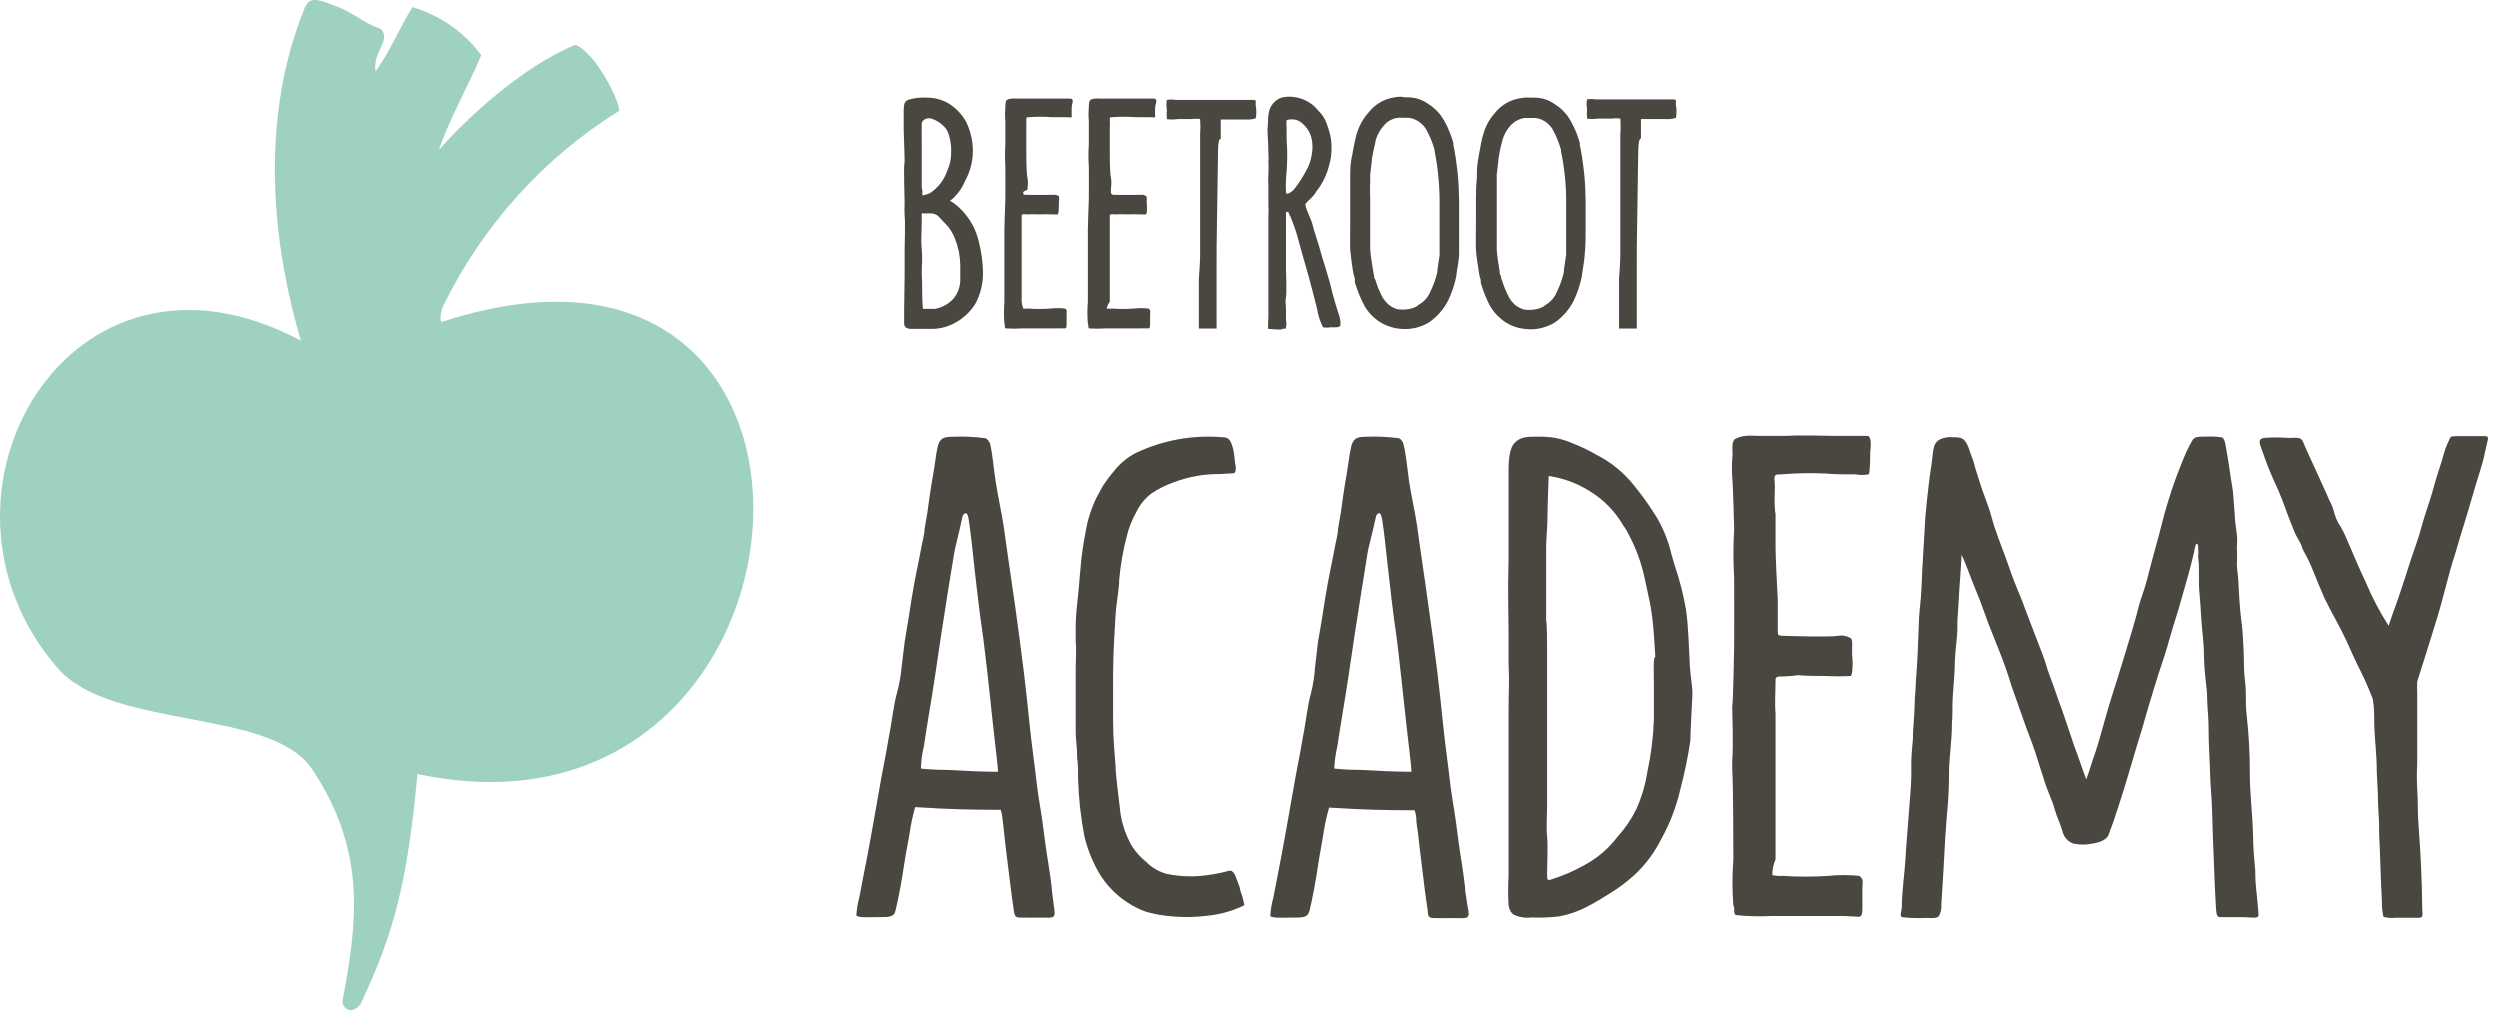 <svg width="191" height="78" viewBox="0 0 191 78" fill="none" xmlns="http://www.w3.org/2000/svg">
<path fill-rule="evenodd" clip-rule="evenodd" d="M47.309 8.463C41.522 12.069 36.865 17.229 33.871 23.354C33.639 23.88 33.554 24.661 33.81 24.576C67.636 13.582 63.812 65.951 31.892 59.134C31.123 67.514 30.06 71.35 27.617 76.566C27.446 76.945 26.97 77.263 26.664 77.165C26.5 77.116 26.359 77.008 26.271 76.861C26.183 76.714 26.153 76.539 26.188 76.371C27.214 70.764 28.142 65.157 23.818 58.731C20.654 54.077 8.548 55.775 4.419 51.06C-6.99 37.94 5.299 16.562 22.987 26.03C21.143 19.763 19.542 9.99 23.207 0.78C23.28 0.566 23.392 0.367 23.537 0.193C23.952 -0.259 24.942 0.193 25.516 0.425C26.872 0.853 27.751 1.769 29.095 2.209C29.926 3.101 28.448 3.943 28.692 5.434C29.791 3.992 30.5 2.136 31.514 0.547C33.617 1.165 35.461 2.451 36.767 4.212C35.753 6.655 34.421 8.866 33.529 11.468C35.484 9.208 39.821 5.116 43.974 3.418C45.574 4.102 47.358 7.791 47.309 8.463Z" fill="#9FD2BE"/>
<path d="M159.389 59.55C159.657 58.841 159.816 58.206 160.097 57.449C160.268 56.948 160.403 56.435 160.549 55.934C160.83 54.957 161.087 53.979 161.404 53.014C161.722 52.049 163.066 47.652 163.2 47.102C163.334 46.552 163.518 45.88 163.591 45.697C164.055 44.39 164.08 44.023 164.495 42.521C164.715 41.751 165.191 39.956 165.24 39.736C165.35 39.259 165.863 37.512 166.205 36.621C166.401 36.108 166.572 35.643 166.779 35.143C166.94 34.724 167.128 34.316 167.341 33.921C167.61 33.432 167.622 33.347 168.502 33.359C168.93 33.334 169.36 33.354 169.784 33.42C170.016 33.591 170.041 34.129 170.126 34.568C170.285 35.362 170.359 36.157 170.505 36.95C170.652 37.745 170.627 38.172 170.725 39.162C170.725 39.711 170.847 40.383 170.896 40.847C170.945 41.312 170.896 41.556 170.896 41.849C170.921 42.256 170.921 42.664 170.896 43.071C170.896 43.486 170.994 43.962 171.006 44.39C171.091 45.954 171.128 46.613 171.275 47.713C171.348 48.287 171.36 48.873 171.397 49.459C171.458 50.425 171.397 51.06 171.519 52.025C171.641 52.99 171.519 53.674 171.653 54.724C171.81 56.152 171.888 57.588 171.885 59.025C171.885 60.735 172.081 62.017 172.13 63.727C172.13 64.656 172.215 65.597 172.301 66.525C172.301 66.965 172.301 67.404 172.435 68.541C172.508 69.359 172.545 69.652 172.545 69.933C172.545 70.214 171.934 70.067 171.324 70.067H169.748H169.54C169.32 69.982 169.332 69.738 169.296 69.335C169.222 68.113 169.198 67.38 169.149 66.146C169.1 64.912 169.027 63.129 169.003 61.968C168.978 60.808 168.88 60.283 168.844 58.951C168.844 58.548 168.77 57.424 168.746 56.508C168.746 54.419 168.648 54.505 168.624 53.356C168.624 52.404 168.441 52.013 168.38 50.07C168.38 49.056 168.233 48.165 168.172 47.175C168.086 45.624 168.038 45.441 168.001 44.732V43.742C168.001 43.156 168.001 43.046 167.94 42.521C167.962 42.314 167.962 42.105 167.94 41.898C167.94 41.629 167.94 41.58 167.83 41.556C167.72 41.531 167.671 42.008 167.622 42.203C167.28 43.657 167.134 44.109 166.633 45.868C166.364 46.87 166.12 47.493 165.79 48.678C165.46 49.863 165.277 50.388 164.922 51.451C164.788 51.854 164.263 53.601 164.141 54.004C163.799 55.115 163.762 55.409 163.395 56.52L163.163 57.302C163.017 57.742 162.418 59.904 161.832 61.663C161.6 62.396 161.38 63.044 161.099 63.776C160.94 64.18 160.366 64.375 159.877 64.448C159.39 64.552 158.886 64.552 158.399 64.448C158.197 64.376 158.016 64.255 157.873 64.094C157.73 63.934 157.63 63.741 157.581 63.532C157.41 62.909 157.141 62.433 156.97 61.81C156.75 60.979 156.53 60.796 156.054 59.232C155.968 58.963 155.602 57.803 155.48 57.436C155.358 57.07 155.138 56.459 155.04 56.215C154.844 55.763 154.331 54.211 153.672 52.391C153.415 51.524 153.073 50.547 152.731 49.704C152.389 48.861 152.181 48.299 151.9 47.603L151.473 46.43C151.216 45.697 150.984 45.208 150.691 44.439C150.557 44.084 150.031 42.704 149.86 42.374C149.86 42.839 149.763 43.889 149.75 44.219C149.665 45.294 149.628 46.357 149.543 47.432C149.543 47.578 149.543 47.786 149.543 47.932C149.543 48.763 149.384 49.533 149.347 50.583C149.347 51.414 149.237 52.404 149.189 53.234C149.14 54.065 149.189 54.566 149.127 55.274C149.127 56.618 148.908 57.95 148.908 58.939C148.908 61.211 148.724 62.115 148.614 64.057C148.504 66 148.468 66.953 148.321 69.09C148.348 69.399 148.285 69.709 148.138 69.982C148.004 70.202 147.393 70.129 147.112 70.129C146.509 70.16 145.904 70.139 145.304 70.067C145.108 69.933 145.304 69.713 145.304 69.176C145.304 68.137 145.524 66.623 145.573 65.694C145.646 64.363 145.78 63.031 145.854 61.907C145.927 60.783 146 60.307 146.025 59.33C146.025 59.098 146.025 58.475 146.025 58.243C146.025 57.669 146.11 57.021 146.147 56.471C146.147 55.592 146.232 55.25 146.281 53.894C146.281 53.246 146.367 52.672 146.379 51.976C146.513 50.376 146.538 49.166 146.599 47.7C146.599 47.029 146.709 46.283 146.758 45.624C146.831 44.708 146.831 43.926 146.892 43.022C146.965 41.8 147.002 41.189 147.1 39.467C147.185 38.502 147.283 37.635 147.356 37.024C147.491 35.888 147.588 35.46 147.662 34.715C147.735 33.97 147.881 33.762 148.199 33.579C148.513 33.425 148.866 33.366 149.213 33.408C149.419 33.395 149.625 33.416 149.824 33.469C150.325 33.64 150.471 34.507 150.654 34.935C150.838 35.362 150.813 35.509 151.033 36.157C151.143 36.462 151.253 36.889 151.424 37.378C151.595 37.867 151.754 38.306 151.913 38.722C152.071 39.137 152.255 39.943 152.462 40.505C152.67 41.067 152.719 41.275 152.939 41.825C153.159 42.374 153.635 43.73 153.672 43.852C153.879 44.39 154.136 45.074 154.356 45.563C155.186 47.737 155.968 49.814 156.054 50.009C156.274 50.559 156.371 51.023 156.579 51.573C156.787 52.123 157.031 52.794 157.275 53.515C157.703 54.639 157.996 55.629 158.497 57.07C158.717 57.632 159.144 58.902 159.389 59.55Z" fill="#4A4640"/>
<path d="M94.413 35.692C94.413 35.9 94.413 36.12 94.242 36.157L93.204 36.218C91.993 36.204 90.791 36.42 89.661 36.853C89.066 37.061 88.499 37.344 87.975 37.696C87.487 38.066 87.093 38.548 86.827 39.1C86.49 39.689 86.239 40.322 86.082 40.982C85.8 42.063 85.608 43.167 85.508 44.28C85.508 44.989 85.288 46.112 85.239 46.821C85.153 48.165 85.056 49.85 85.043 51.206C85.031 52.562 85.043 53.882 85.043 55.225C85.043 56.386 85.141 57.339 85.227 58.499C85.227 59.11 85.422 60.551 85.544 61.614C85.625 62.677 85.942 63.708 86.473 64.632C86.772 65.094 87.144 65.506 87.572 65.853C88.009 66.297 88.558 66.614 89.16 66.769C90.19 66.979 91.248 67.007 92.287 66.855C92.819 66.785 93.346 66.679 93.863 66.537C94.291 66.415 94.413 67.038 94.584 67.441C94.755 67.844 94.706 67.881 94.792 68.138C94.888 68.374 94.962 68.62 95.011 68.87C95.011 69.017 95.134 69.115 95.011 69.188C94.185 69.586 93.297 69.842 92.385 69.945C91.242 70.097 90.084 70.097 88.94 69.945C88.457 69.882 87.978 69.78 87.511 69.64C86.089 69.114 84.879 68.135 84.066 66.855C83.504 65.932 83.092 64.926 82.845 63.874C82.57 62.448 82.411 61.002 82.368 59.55C82.368 59.11 82.368 58.328 82.295 57.913C82.295 57.082 82.209 56.691 82.185 56.044C82.185 55.69 82.185 55.396 82.185 55.042C82.185 54.688 82.185 54.224 82.185 53.821C82.185 53.613 82.185 51.927 82.185 51.048C82.185 50.376 82.246 49.679 82.185 48.983C82.185 48.556 82.185 48.152 82.185 47.761C82.185 47.053 82.319 45.905 82.393 45.196C82.466 44.488 82.515 43.657 82.612 42.753C82.71 41.849 82.942 40.542 83.089 39.895C83.223 39.378 83.394 38.872 83.602 38.38C83.797 37.94 84.054 37.513 84.286 37.085C84.555 36.68 84.848 36.292 85.166 35.924C85.595 35.392 86.126 34.952 86.729 34.63C88.818 33.626 91.139 33.204 93.448 33.408C93.9 33.408 94.046 33.713 94.181 34.178C94.315 34.642 94.327 35.265 94.413 35.692Z" fill="#4A4640"/>
<path d="M111.955 68.137C111.955 67.808 111.747 66.354 111.686 65.975C111.478 64.754 111.393 63.947 111.222 62.701C111.087 61.736 110.904 60.808 110.794 59.831C110.635 58.414 110.415 56.923 110.269 55.506C110.122 54.089 109.988 52.758 109.817 51.377C109.609 49.704 109.389 48.042 109.145 46.369C108.998 45.318 108.876 44.402 108.717 43.352C108.559 42.301 108.412 41.238 108.278 40.249C108.143 39.259 107.801 37.806 107.655 36.767C107.508 35.729 107.423 34.703 107.239 33.994C107.239 33.836 107.019 33.506 106.873 33.481C106.015 33.366 105.148 33.33 104.283 33.371C103.562 33.371 103.355 33.591 103.22 34.178C103.086 34.764 103.025 35.399 102.878 36.279C102.793 36.755 102.671 37.5 102.61 37.94C102.487 38.917 102.402 39.455 102.231 40.383C102.231 40.762 102.097 41.214 102.023 41.605C101.95 41.996 101.828 42.643 101.767 42.924C101.62 43.572 101.266 45.477 101.144 46.344C101.022 47.212 100.716 48.91 100.692 49.069C100.618 49.704 100.557 50.29 100.472 50.962C100.43 51.63 100.327 52.292 100.166 52.941C99.947 53.601 99.69 55.604 99.617 55.922C99.482 56.569 99.385 57.29 99.25 57.925C99.116 58.56 98.798 60.368 98.725 60.796C98.591 61.639 98.041 64.619 97.894 65.425C97.65 66.647 97.442 67.722 97.284 68.577C97.157 69.036 97.079 69.507 97.051 69.982C97.21 70.165 98.029 70.104 98.652 70.104C99.617 70.104 99.873 70.104 100.044 69.603C100.276 68.626 100.496 67.478 100.704 66.085C100.826 65.242 100.997 64.46 101.119 63.642C101.217 62.986 101.36 62.337 101.547 61.7L103.501 61.81C105.321 61.907 108.082 61.907 108.082 61.907C108.146 62.093 108.187 62.286 108.204 62.481C108.204 62.946 108.314 63.41 108.363 63.874C108.412 64.338 108.473 64.925 108.546 65.45C108.754 67.111 108.876 68.26 109.084 69.603C109.084 70.043 109.218 70.129 109.536 70.141C109.854 70.153 110.953 70.141 111.173 70.141C111.906 70.141 112.297 70.263 112.187 69.591C112.113 69.261 112.028 68.565 111.955 68.137ZM107.838 58.963C106.616 58.963 105.163 58.89 103.868 58.817C103.223 58.819 102.579 58.786 101.938 58.719C101.962 58.155 102.04 57.595 102.17 57.045C102.463 55.066 102.756 53.478 103.025 51.67C103.318 49.655 103.623 47.627 103.953 45.563C104.124 44.549 104.308 43.291 104.491 42.191C104.491 42.081 104.918 40.469 105.114 39.516C105.121 39.45 105.145 39.387 105.183 39.334C105.222 39.28 105.274 39.238 105.334 39.21C105.407 39.21 105.505 39.21 105.59 39.638C105.737 40.53 105.883 41.947 105.981 42.851C106.116 44.17 106.506 47.432 106.604 47.994C106.702 48.556 106.971 50.938 107.019 51.426C107.814 58.841 107.777 57.901 107.838 58.963Z" fill="#4A4640"/>
<path d="M80.377 68.137C80.377 67.808 80.157 66.354 80.096 65.975C79.888 64.754 79.803 63.947 79.632 62.701C79.498 61.736 79.314 60.808 79.204 59.831C79.046 58.414 78.826 56.923 78.679 55.506C78.532 54.089 78.398 52.758 78.227 51.377C78.019 49.704 77.799 48.042 77.567 46.369C77.409 45.318 77.287 44.402 77.128 43.352C76.969 42.301 76.835 41.238 76.688 40.249C76.541 39.259 76.224 37.806 76.065 36.767C75.906 35.729 75.833 34.703 75.662 33.994C75.662 33.836 75.43 33.506 75.283 33.481C74.425 33.366 73.558 33.33 72.693 33.371C71.985 33.371 71.765 33.591 71.63 34.178C71.496 34.764 71.447 35.399 71.288 36.279C71.203 36.755 71.081 37.5 71.02 37.94C70.898 38.917 70.812 39.455 70.641 40.383C70.641 40.762 70.507 41.214 70.433 41.605C70.36 41.996 70.238 42.643 70.177 42.924C70.03 43.572 69.676 45.477 69.554 46.344C69.432 47.212 69.126 48.91 69.114 49.069C69.029 49.704 68.968 50.29 68.882 50.962C68.826 51.618 68.711 52.268 68.54 52.904C68.32 53.564 68.064 55.567 67.99 55.885C67.856 56.532 67.758 57.253 67.624 57.888C67.489 58.524 67.172 60.331 67.099 60.759C66.964 61.602 66.414 64.583 66.268 65.389C66.023 66.611 65.816 67.685 65.657 68.54C65.53 68.999 65.452 69.47 65.425 69.945C65.584 70.129 66.402 70.067 67.025 70.067C67.99 70.067 68.308 70.067 68.418 69.567C68.65 68.589 68.87 67.441 69.077 66.049C69.2 65.206 69.371 64.424 69.505 63.605C69.596 62.949 69.734 62.299 69.92 61.663L71.875 61.773C73.707 61.871 76.456 61.871 76.456 61.871C76.519 62.056 76.56 62.249 76.578 62.445C76.639 62.909 76.688 63.373 76.737 63.837C76.786 64.302 76.847 64.888 76.92 65.413C77.14 67.075 77.25 68.223 77.457 69.567C77.519 70.006 77.592 70.092 77.909 70.104C78.227 70.116 79.326 70.104 79.546 70.104C80.279 70.104 80.67 70.226 80.56 69.555C80.524 69.261 80.438 68.565 80.377 68.137ZM76.248 58.963C75.026 58.963 73.573 58.89 72.278 58.817C71.637 58.819 70.997 58.787 70.36 58.719C70.369 58.155 70.442 57.593 70.58 57.045C70.873 55.066 71.166 53.478 71.435 51.67C71.728 49.655 72.034 47.627 72.364 45.563C72.534 44.549 72.718 43.291 72.913 42.191C72.913 42.081 73.329 40.469 73.524 39.516C73.531 39.45 73.555 39.387 73.593 39.334C73.632 39.28 73.684 39.238 73.744 39.21C73.829 39.21 73.927 39.21 74 39.638C74.147 40.53 74.294 41.947 74.391 42.851C74.526 44.17 74.917 47.432 75.014 47.994C75.112 48.556 75.381 50.938 75.442 51.426C76.224 58.841 76.187 57.901 76.248 58.963Z" fill="#4A4640"/>
<path d="M182.489 47.81C182.892 46.589 183.161 45.941 183.405 45.172C183.747 44.17 183.857 43.791 184.199 42.729C184.602 41.507 184.81 41.031 184.993 40.285C185.237 39.382 185.677 38.16 185.836 37.574C186.08 36.67 186.471 35.424 186.581 35.13C186.718 34.541 186.927 33.971 187.204 33.432C187.204 33.359 187.326 33.322 187.766 33.322H189.855C190.258 33.322 190.038 33.603 189.855 34.544C189.672 35.485 189.33 36.376 188.804 38.209C188.279 40.041 188.047 40.652 187.583 42.289C186.972 44.158 186.752 45.416 186.166 47.309C185.579 49.203 185.14 50.632 184.675 52.062C184.657 52.354 184.657 52.648 184.675 52.941C184.675 54.285 184.675 54.285 184.675 55.629C184.675 56.288 184.675 56.618 184.675 57.265C184.675 57.449 184.675 58.108 184.675 58.291C184.637 58.955 184.637 59.62 184.675 60.283C184.749 61.284 184.675 61.871 184.81 63.581C184.944 65.291 185.042 67.539 185.054 69.225C185.054 69.86 185.201 70.141 184.761 70.116H183.051C182.731 70.155 182.408 70.13 182.098 70.043C182.003 69.643 181.962 69.232 181.976 68.822C181.878 67.124 181.854 65.438 181.768 63.776C181.768 62.873 181.768 62.836 181.683 61.443C181.683 60.661 181.621 59.745 181.585 59C181.585 57.51 181.426 56.703 181.389 55.213C181.389 54.395 181.389 54.126 181.279 53.393C181.279 53.393 180.803 52.171 180.461 51.499C179.814 50.217 179.704 49.911 179.239 48.898C178.775 47.884 178.091 46.748 177.578 45.673L177.273 44.952C177.016 44.378 176.784 43.73 176.552 43.205C176.393 42.826 176.222 42.521 176.002 42.106C175.868 41.873 175.856 41.703 175.758 41.507C175.66 41.312 175.404 40.921 175.281 40.603C174.622 38.991 174.549 38.6 174.06 37.451C173.594 36.479 173.186 35.48 172.838 34.459C172.692 34.019 172.411 33.542 172.973 33.457C173.587 33.408 174.203 33.408 174.817 33.457C175.489 33.457 175.782 33.359 175.953 33.762C176.32 34.642 176.686 35.375 177.089 36.279C177.224 36.584 177.651 37.5 177.761 37.757C177.852 37.995 177.958 38.228 178.079 38.453C178.157 38.615 178.222 38.782 178.274 38.954C178.374 39.422 178.565 39.866 178.836 40.261C179.013 40.568 179.168 40.886 179.3 41.214C179.777 42.301 180.217 43.388 180.73 44.451C181.216 45.62 181.805 46.745 182.489 47.81Z" fill="#4A4640"/>
<path d="M129.142 56.606C129.142 55.897 129.301 53.307 129.301 53.063C129.301 52.33 129.154 51.683 129.106 50.889C129.02 49.386 128.996 47.81 128.812 46.589C128.618 45.461 128.337 44.35 127.97 43.266C127.86 42.949 127.774 42.582 127.676 42.252C127.452 41.328 127.099 40.439 126.626 39.614C126.109 38.76 125.534 37.944 124.903 37.17C124.109 36.145 123.094 35.31 121.935 34.727C121.383 34.407 120.807 34.129 120.213 33.897C119.749 33.686 119.26 33.534 118.759 33.445C118.355 33.383 117.946 33.354 117.537 33.359C116.707 33.359 116.157 33.359 115.705 33.848C115.253 34.336 115.241 35.436 115.253 36.438C115.253 37.109 115.253 37.806 115.253 38.258C115.253 39.149 115.253 42.277 115.253 42.68C115.18 45.367 115.253 47.09 115.253 48.47C115.253 48.959 115.253 50.425 115.253 50.669C115.326 52.159 115.253 52.77 115.253 54.334C115.253 55.164 115.253 56.361 115.253 57.192C115.253 57.669 115.253 60.783 115.253 60.857C115.253 62.078 115.253 63.105 115.253 64.375C115.253 64.986 115.253 66.464 115.253 66.965C115.209 67.689 115.209 68.415 115.253 69.139C115.273 69.416 115.4 69.674 115.607 69.86C116.038 70.073 116.523 70.153 117 70.092C117.689 70.122 118.379 70.097 119.064 70.019C119.851 69.882 120.61 69.618 121.312 69.237C121.703 69.054 122.534 68.541 122.986 68.26C123.669 67.841 124.311 67.358 124.903 66.818C125.736 66.033 126.422 65.106 126.931 64.082C127.594 62.886 128.083 61.603 128.385 60.27C128.705 59.064 128.958 57.84 129.142 56.606ZM126.357 52.184C126.357 53.014 126.357 53.613 126.357 54.993C126.307 56.337 126.139 57.673 125.856 58.988C125.702 59.956 125.423 60.901 125.026 61.797C124.647 62.57 124.161 63.285 123.584 63.923C122.9 64.832 122.024 65.578 121.019 66.11C120.216 66.559 119.369 66.924 118.49 67.197C118.234 67.282 118.197 67.197 118.197 66.904C118.197 66 118.27 64.632 118.197 63.911C118.124 63.19 118.197 62.176 118.197 61.468C118.197 60.515 118.197 59.513 118.197 58.572C118.197 57.412 118.197 56.496 118.197 55.347C118.197 54.456 118.197 53.283 118.197 52.391C118.197 51.28 118.197 50.754 118.197 49.643C118.197 49.215 118.197 47.749 118.124 47.334C118.124 45.868 118.124 45.66 118.124 44.439C118.124 43.437 118.124 42.9 118.124 41.764C118.124 41.36 118.221 40.175 118.221 39.772C118.221 38.844 118.319 36.364 118.319 36.364C119.473 36.535 120.577 36.952 121.556 37.586C122.561 38.222 123.398 39.089 123.999 40.114C124.184 40.367 124.343 40.637 124.476 40.921C124.815 41.562 125.097 42.233 125.319 42.924C125.6 43.791 125.746 44.647 125.942 45.526C126.071 46.086 126.168 46.653 126.235 47.224C126.369 48.299 126.369 48.91 126.467 50.168C126.284 50.266 126.357 51.316 126.357 52.184Z" fill="#4A4640"/>
<path d="M135.409 66.855C135.669 66.917 135.937 66.937 136.203 66.916C137.367 66.992 138.534 66.992 139.697 66.916C140.481 66.836 141.271 66.836 142.055 66.916C142.458 67.282 142.262 67.282 142.287 68.211C142.287 68.37 142.287 69.273 142.287 69.432C142.287 69.591 142.287 70.055 142.018 70.043C141.749 70.031 140.796 69.958 140.405 69.982C139.343 69.982 137.73 69.982 137.058 69.982C136.777 69.982 135.629 69.982 135.348 69.982C134.431 70.03 133.512 70.006 132.6 69.909C132.38 69.628 132.6 69.518 132.429 69.176C132.338 68.013 132.338 66.845 132.429 65.682C132.429 65.316 132.429 60.099 132.343 58.78C132.343 58.658 132.343 58.585 132.343 58.536V58.401C132.343 58.291 132.343 58.255 132.343 58.084C132.441 56.96 132.343 54.273 132.343 53.992C132.429 53.307 132.477 49.96 132.49 49.325C132.502 48.69 132.49 44.659 132.49 44.121C132.414 42.901 132.414 41.677 132.49 40.456C132.49 40.114 132.404 37.329 132.367 36.792C132.304 36.109 132.304 35.422 132.367 34.739C132.367 34.324 132.27 33.677 132.6 33.518C132.929 33.359 133.32 33.237 134.212 33.298C134.298 33.298 136.472 33.298 136.545 33.298C137.584 33.237 139.416 33.298 139.929 33.298C140.674 33.298 141.908 33.298 142.641 33.298C143.032 33.298 142.922 34.129 142.885 34.593C142.885 34.764 142.885 36.157 142.763 36.242C142.432 36.305 142.092 36.305 141.761 36.242C141.212 36.242 139.966 36.242 139.55 36.181C138.402 36.126 137.251 36.146 136.106 36.242C135.629 36.242 135.531 36.242 135.58 36.779C135.629 37.317 135.58 37.525 135.58 38.001C135.58 38.27 135.58 38.954 135.654 39.308C135.654 39.943 135.654 41.153 135.654 41.861C135.654 42.57 135.776 45.001 135.825 45.856C135.825 46.369 135.825 47.285 135.825 47.798C135.825 47.908 135.825 48.03 135.825 48.14C135.825 48.568 135.825 48.568 136.313 48.58C136.802 48.592 139.758 48.69 140.43 48.58C140.602 48.547 140.78 48.548 140.952 48.584C141.123 48.619 141.287 48.689 141.432 48.788C141.59 49.008 141.432 49.521 141.542 50.547C141.542 50.742 141.542 51.561 141.395 51.646C140.76 51.68 140.124 51.68 139.489 51.646C138.83 51.646 138.036 51.646 137.376 51.585C136.923 51.65 136.466 51.683 136.008 51.683C135.751 51.683 135.629 51.756 135.654 52.013C135.654 52.721 135.58 53.808 135.654 54.529C135.654 54.834 135.654 61.651 135.654 62.262C135.654 63.398 135.654 64.522 135.654 65.658C135.485 66.034 135.401 66.443 135.409 66.855Z" fill="#4A4640"/>
<path d="M69.114 21.046C69.114 20.838 69.114 19.323 69.114 19.116C69.114 18.908 69.175 16.819 69.114 16.526C69.096 16.184 69.096 15.841 69.114 15.5C69.114 15.035 69.016 12.58 69.114 12.397C69.114 11.749 69.028 9.88 69.041 9.587C69.053 9.294 69.041 8.976 69.041 8.659C69.041 8.341 69.041 7.962 69.163 7.791C69.248 7.697 69.358 7.629 69.481 7.596C69.918 7.477 70.372 7.432 70.824 7.462C71.409 7.458 71.983 7.615 72.486 7.914C73.043 8.26 73.501 8.744 73.817 9.318C74.196 10.096 74.369 10.959 74.318 11.823C74.273 12.535 74.068 13.228 73.719 13.851C73.53 14.308 73.252 14.723 72.901 15.072C72.809 15.179 72.697 15.266 72.571 15.329L72.876 15.524C73.257 15.807 73.595 16.145 73.878 16.526C74.336 17.132 74.653 17.833 74.807 18.578C74.996 19.325 75.094 20.092 75.1 20.862C75.106 21.685 74.904 22.496 74.513 23.22C74.305 23.552 74.05 23.852 73.756 24.112C73.542 24.303 73.309 24.471 73.06 24.613C72.805 24.76 72.535 24.879 72.254 24.967C71.886 25.083 71.502 25.137 71.117 25.126H69.627C69.542 25.126 69.102 25.126 69.077 24.759C69.077 24.674 69.077 23.794 69.077 23.684C69.077 23.574 69.114 21.192 69.114 21.046ZM70.507 23.599C70.592 23.599 71.337 23.599 71.423 23.599C71.948 23.505 72.431 23.248 72.803 22.866C73.196 22.419 73.398 21.835 73.365 21.241C73.365 20.948 73.365 20.508 73.365 20.215C73.35 19.549 73.218 18.892 72.974 18.273C72.809 17.812 72.542 17.394 72.192 17.051L71.704 16.538C71.637 16.471 71.558 16.417 71.472 16.379C71.364 16.331 71.248 16.306 71.13 16.306H70.421C70.421 16.514 70.421 16.746 70.421 16.929C70.421 17.65 70.348 18.309 70.421 19.03C70.494 19.751 70.421 20.252 70.421 20.911C70.482 21.791 70.421 22.646 70.507 23.599ZM70.507 14.925C70.697 14.892 70.881 14.835 71.056 14.754C71.676 14.343 72.14 13.737 72.376 13.032C72.576 12.595 72.676 12.12 72.669 11.639C72.693 11.066 72.589 10.494 72.363 9.966C72.097 9.569 71.712 9.265 71.264 9.099C70.934 8.94 70.433 9.099 70.421 9.453C70.409 9.807 70.421 10.454 70.421 10.821C70.421 11.187 70.421 11.774 70.421 12.177C70.421 12.775 70.421 13.545 70.421 14.351C70.494 14.522 70.458 14.669 70.47 14.925H70.507Z" fill="#4A4640"/>
<path d="M78.178 23.574C78.304 23.592 78.431 23.592 78.557 23.574C79.118 23.616 79.681 23.616 80.243 23.574C80.62 23.532 81.001 23.532 81.379 23.574C81.574 23.745 81.476 23.745 81.489 24.197C81.489 24.27 81.489 24.71 81.489 24.796C81.489 24.881 81.489 25.101 81.354 25.089C81.22 25.077 80.768 25.089 80.585 25.089C80.072 25.089 79.29 25.089 78.972 25.089C78.655 25.089 78.276 25.089 78.141 25.089C77.702 25.119 77.261 25.119 76.822 25.089C76.712 24.955 76.822 24.893 76.737 24.735C76.694 24.174 76.694 23.61 76.737 23.049C76.737 22.878 76.737 20.361 76.737 19.726C76.745 19.686 76.745 19.644 76.737 19.604C76.737 19.604 76.737 19.531 76.737 19.457C76.737 18.908 76.737 17.613 76.737 17.479C76.737 17.149 76.798 15.536 76.81 15.231C76.822 14.925 76.81 12.983 76.81 12.727C76.777 12.149 76.777 11.57 76.81 10.992C76.81 10.821 76.81 9.489 76.81 9.233C76.778 8.904 76.778 8.572 76.81 8.243C76.81 8.036 76.81 7.73 76.92 7.645C77.03 7.559 77.262 7.498 77.689 7.535H78.813C79.314 7.535 80.194 7.535 80.45 7.535C80.707 7.535 81.403 7.535 81.757 7.535C82.112 7.535 81.892 7.938 81.879 8.158C81.867 8.378 81.879 8.915 81.879 8.952C81.879 8.989 81.537 8.952 81.391 8.952C81.244 8.952 80.524 8.952 80.328 8.952C79.775 8.91 79.22 8.91 78.667 8.952C78.435 8.952 78.398 8.952 78.41 9.208C78.422 9.465 78.41 9.563 78.41 9.795C78.41 10.027 78.41 10.259 78.41 10.43C78.41 10.601 78.41 11.322 78.41 11.652C78.41 11.981 78.41 13.166 78.496 13.569C78.581 13.973 78.496 14.266 78.496 14.51C78.378 14.536 78.269 14.59 78.178 14.669C78.178 14.877 78.178 14.877 78.422 14.889C78.667 14.901 80.084 14.889 80.401 14.889C80.571 14.856 80.746 14.891 80.89 14.986C80.963 15.097 80.89 15.341 80.89 15.829C80.89 15.927 80.89 16.318 80.817 16.367C80.743 16.416 80.133 16.367 79.901 16.367C79.563 16.385 79.224 16.385 78.887 16.367C78.667 16.386 78.447 16.386 78.227 16.367C78.105 16.367 78.044 16.367 78.056 16.538C78.056 16.88 78.056 17.393 78.056 17.759C78.056 17.906 78.056 21.192 78.056 21.424C78.056 21.962 78.056 22.512 78.056 23.049C78.073 23.229 78.114 23.405 78.178 23.574Z" fill="#4A4640"/>
<path d="M84.555 23.574C84.68 23.592 84.808 23.592 84.933 23.574C85.495 23.616 86.058 23.616 86.619 23.574C86.997 23.532 87.378 23.532 87.755 23.574C87.951 23.745 87.853 23.745 87.865 24.197C87.865 24.27 87.865 24.71 87.865 24.796C87.865 24.881 87.865 25.101 87.731 25.089C87.597 25.077 87.144 25.089 86.961 25.089C86.448 25.089 85.666 25.089 85.337 25.089C85.202 25.089 84.653 25.089 84.518 25.089C84.079 25.119 83.638 25.119 83.199 25.089C83.089 24.955 83.199 24.893 83.113 24.735C83.065 24.174 83.065 23.61 83.113 23.049C83.113 22.878 83.113 20.361 83.113 19.726C83.109 19.686 83.109 19.645 83.113 19.604C83.113 19.604 83.113 19.531 83.113 19.457C83.113 18.908 83.113 17.613 83.113 17.479C83.113 17.149 83.174 15.536 83.187 15.231C83.199 14.925 83.187 12.983 83.187 12.727C83.147 12.149 83.147 11.569 83.187 10.992C83.187 10.821 83.187 9.489 83.187 9.233C83.155 8.904 83.155 8.572 83.187 8.243C83.187 8.036 83.187 7.73 83.297 7.645C83.406 7.559 83.651 7.498 84.078 7.535H85.202C85.703 7.535 86.583 7.535 86.827 7.535C87.071 7.535 87.792 7.535 88.146 7.535C88.501 7.535 88.281 7.938 88.256 8.158C88.232 8.378 88.256 8.915 88.256 8.952C88.256 8.989 87.914 8.952 87.767 8.952C87.621 8.952 86.9 8.952 86.692 8.952C86.144 8.91 85.592 8.91 85.043 8.952C84.811 8.952 84.763 8.952 84.787 9.208C84.811 9.465 84.787 9.563 84.787 9.795C84.787 10.027 84.787 10.259 84.787 10.43C84.787 10.601 84.787 11.322 84.787 11.652C84.787 11.981 84.787 13.166 84.872 13.569C84.958 13.973 84.872 14.266 84.872 14.51C84.872 14.51 84.872 14.62 84.872 14.669C84.872 14.718 84.872 14.877 85.105 14.889C85.337 14.901 86.778 14.889 87.096 14.889C87.177 14.872 87.262 14.871 87.344 14.888C87.426 14.905 87.504 14.938 87.572 14.986C87.658 15.097 87.572 15.341 87.633 15.829C87.633 15.927 87.633 16.318 87.56 16.367C87.487 16.416 86.876 16.367 86.644 16.367C86.302 16.385 85.959 16.385 85.618 16.367C85.402 16.386 85.186 16.386 84.97 16.367C84.836 16.367 84.787 16.367 84.787 16.538C84.787 16.88 84.787 17.393 84.787 17.759C84.787 17.906 84.787 21.192 84.787 21.424C84.787 21.962 84.787 22.512 84.787 23.049C84.672 23.205 84.593 23.384 84.555 23.574Z" fill="#4A4640"/>
<path d="M107.313 7.437H107.667C108.18 7.46 108.676 7.63 109.096 7.926C109.498 8.173 109.847 8.496 110.122 8.879C110.284 9.115 110.427 9.364 110.55 9.624C110.694 9.93 110.82 10.244 110.929 10.564C110.929 10.564 111.026 10.894 111.039 10.906V11.078C111.149 11.53 111.307 12.641 111.356 13.105C111.454 14.046 111.466 14.84 111.478 15.316V15.683C111.478 15.939 111.478 17.308 111.478 17.491V17.613C111.478 17.955 111.478 18.834 111.478 19.47C111.478 19.702 111.295 20.875 111.271 20.972V21.058C111.14 21.708 110.931 22.34 110.648 22.939C110.308 23.615 109.804 24.194 109.182 24.625C108.642 24.957 108.02 25.135 107.386 25.138C107.048 25.141 106.712 25.1 106.384 25.016C105.895 24.89 105.44 24.656 105.053 24.332C104.734 24.068 104.465 23.749 104.259 23.391C103.951 22.81 103.702 22.201 103.514 21.571V21.363C103.514 21.217 103.44 21.082 103.416 20.972C103.33 20.557 103.184 19.445 103.159 19.116C103.135 18.786 103.159 17.137 103.159 16.88C103.159 16.623 103.159 16.22 103.159 15.939C103.159 15.658 103.159 15.426 103.159 15.072C103.159 14.718 103.159 13.997 103.159 13.508C103.159 13.411 103.159 13.264 103.159 13.081C103.159 12.629 103.257 12.067 103.306 11.859C103.416 11.212 103.538 10.638 103.624 10.332C103.799 9.673 104.13 9.066 104.589 8.561C105.041 7.991 105.682 7.601 106.397 7.462C106.602 7.42 106.81 7.395 107.02 7.388L107.313 7.437ZM108.327 23.318C108.774 23.087 109.122 22.7 109.304 22.23C109.53 21.767 109.702 21.279 109.817 20.777V20.716C109.817 20.545 109.976 19.604 109.988 19.494C109.988 18.92 109.988 18.028 109.988 17.686V17.552C109.988 17.308 109.988 16.123 109.988 15.964C109.988 15.805 109.988 15.695 109.988 15.451C109.99 14.757 109.953 14.064 109.878 13.374C109.821 12.771 109.731 12.172 109.609 11.578V11.468C109.448 10.878 109.21 10.311 108.901 9.783C108.747 9.575 108.556 9.397 108.339 9.257C108.122 9.116 107.875 9.028 107.618 9.001C107.496 9.001 107.374 9.001 107.239 9.001C107.089 8.988 106.938 8.988 106.788 9.001C106.359 9.061 105.969 9.284 105.7 9.624C105.425 9.939 105.22 10.31 105.102 10.711C105.102 10.858 104.967 11.261 104.821 12.104C104.821 12.311 104.723 12.898 104.686 13.325C104.686 13.496 104.686 13.655 104.686 13.765C104.663 14.233 104.663 14.702 104.686 15.17C104.686 15.549 104.686 15.829 104.686 16.086C104.686 16.343 104.686 16.697 104.686 16.953C104.686 17.21 104.686 18.749 104.686 19.018C104.686 19.287 104.833 20.313 104.906 20.679C104.923 20.799 104.947 20.917 104.98 21.033C104.98 21.143 104.98 21.253 105.065 21.339C105.211 21.824 105.403 22.295 105.639 22.744C105.753 22.922 105.888 23.087 106.042 23.232C106.262 23.427 106.526 23.566 106.812 23.635C107.035 23.66 107.261 23.66 107.484 23.635C107.782 23.606 108.07 23.51 108.327 23.354V23.318Z" fill="#4A4640"/>
<path d="M116.975 7.462H117.33C117.847 7.48 118.349 7.65 118.771 7.95C119.166 8.197 119.51 8.516 119.785 8.891C119.949 9.131 120.092 9.384 120.212 9.648C120.367 9.95 120.494 10.264 120.591 10.589C120.591 10.589 120.701 10.906 120.701 10.931C120.704 10.988 120.704 11.045 120.701 11.102C120.811 11.542 120.97 12.665 121.019 13.13C121.116 14.058 121.129 14.864 121.141 15.341C121.132 15.459 121.132 15.577 121.141 15.695C121.141 15.964 121.141 17.32 121.141 17.503V17.637C121.141 17.979 121.141 18.859 121.068 19.494C121.068 19.714 120.884 20.887 120.86 20.997V21.082C120.727 21.732 120.518 22.363 120.237 22.963C119.897 23.64 119.393 24.219 118.771 24.649C118.227 24.972 117.608 25.149 116.975 25.162C116.638 25.153 116.303 25.112 115.974 25.04C115.486 24.913 115.034 24.675 114.654 24.344C114.339 24.082 114.07 23.768 113.86 23.415C113.551 22.837 113.306 22.227 113.127 21.595V21.388C113.082 21.256 113.046 21.121 113.017 20.985C112.944 20.569 112.785 19.47 112.761 19.128C112.736 18.786 112.761 17.149 112.761 16.904C112.761 16.66 112.761 16.245 112.761 15.964C112.761 15.683 112.761 15.451 112.761 15.097C112.756 14.574 112.78 14.052 112.834 13.533C112.834 13.435 112.834 13.276 112.834 13.105C112.834 12.653 112.944 12.079 112.993 11.81C113.103 11.175 113.213 10.589 113.311 10.296C113.476 9.674 113.786 9.101 114.215 8.622C114.675 8.049 115.325 7.66 116.047 7.523C116.252 7.481 116.461 7.456 116.67 7.449L116.975 7.462ZM118.001 23.342C118.444 23.108 118.786 22.722 118.966 22.255C119.194 21.784 119.366 21.288 119.48 20.777V20.703C119.48 20.532 119.638 19.604 119.651 19.482C119.651 18.908 119.651 18.004 119.651 17.674V17.527C119.651 17.295 119.651 16.11 119.651 15.952C119.651 15.793 119.651 15.683 119.651 15.426C119.651 14.974 119.651 14.205 119.541 13.35C119.48 12.75 119.386 12.155 119.26 11.566C119.26 11.566 119.26 11.481 119.26 11.444C119.095 10.864 118.861 10.306 118.563 9.783C118.409 9.575 118.219 9.397 118.001 9.257C117.782 9.124 117.536 9.04 117.281 9.013H116.462C116.034 9.086 115.645 9.306 115.363 9.636C115.088 9.954 114.888 10.33 114.776 10.735C114.651 11.189 114.553 11.65 114.483 12.116C114.483 12.336 114.386 12.922 114.349 13.337C114.349 13.521 114.349 13.679 114.349 13.777C114.349 14.205 114.349 14.803 114.349 15.194C114.349 15.585 114.349 15.854 114.349 16.11C114.349 16.367 114.349 16.721 114.349 16.978C114.349 17.234 114.349 18.773 114.349 19.042C114.349 19.311 114.496 20.337 114.569 20.703C114.569 20.703 114.569 20.972 114.642 21.046C114.715 21.119 114.642 21.278 114.728 21.351C114.878 21.841 115.074 22.315 115.314 22.768C115.42 22.949 115.552 23.113 115.705 23.257C115.928 23.447 116.191 23.585 116.474 23.66C116.698 23.684 116.923 23.684 117.146 23.66C117.448 23.626 117.739 23.531 118.001 23.379V23.342Z" fill="#4A4640"/>
<path d="M98.42 16.184C98.285 16.184 98.249 16.184 98.249 16.269C98.249 16.575 98.249 16.855 98.249 17.161C98.249 17.772 98.249 18.163 98.249 18.773C98.249 19.384 98.249 19.628 98.249 20.508C98.249 20.789 98.322 22.34 98.249 22.695C98.175 23.049 98.249 23.305 98.249 23.574C98.249 23.843 98.249 24.197 98.249 24.368C98.249 24.539 98.322 24.759 98.249 25.016C98.175 25.272 98.139 25.016 98.029 25.126C97.919 25.236 96.966 25.126 96.905 25.126C96.844 25.126 96.905 24.344 96.905 24.148C96.905 23.953 96.905 23.367 96.905 22.658C96.905 22.548 96.905 22.279 96.905 21.791C96.905 21.522 96.905 21.009 96.905 20.569C96.905 20.129 96.905 20.007 96.905 19.348C96.905 19.201 96.905 18.126 96.905 17.93C96.905 17.442 96.905 16.953 96.905 16.465C96.923 16.204 96.923 15.943 96.905 15.683V14.241C96.886 13.924 96.886 13.606 96.905 13.289C96.923 12.979 96.923 12.669 96.905 12.36C96.924 12.169 96.924 11.977 96.905 11.786C96.905 11.2 96.832 9.929 96.832 9.893C96.905 9.502 96.832 9.099 96.929 8.671C96.963 8.391 97.077 8.128 97.257 7.911C97.436 7.694 97.675 7.534 97.943 7.449C98.317 7.367 98.705 7.367 99.079 7.449C99.563 7.55 100.013 7.773 100.386 8.097C100.582 8.28 100.729 8.488 100.924 8.671C101.124 8.914 101.277 9.191 101.376 9.489C101.449 9.66 101.486 9.831 101.547 10.015C101.67 10.41 101.732 10.822 101.73 11.236C101.742 11.737 101.672 12.236 101.523 12.714C101.396 13.21 101.194 13.684 100.924 14.119L100.741 14.4C100.509 14.657 100.496 14.816 100.252 15.048C100.008 15.28 99.69 15.585 99.727 15.634C99.849 16.233 100.154 16.636 100.301 17.246C100.448 17.857 100.716 18.541 100.887 19.201C101.058 19.861 101.18 20.117 101.4 20.911C101.56 21.405 101.694 21.906 101.803 22.414C101.962 23 102.072 23.367 102.255 23.941C102.368 24.211 102.422 24.503 102.414 24.796C102.414 25.065 101.975 25.003 101.657 25.003C101.467 25.039 101.272 25.039 101.083 25.003C100.848 24.552 100.692 24.065 100.619 23.562C100.619 23.562 100.057 21.339 99.861 20.691C99.666 20.044 99.287 18.676 99.153 18.163C98.994 17.593 98.798 17.034 98.566 16.489C98.493 16.416 98.493 16.343 98.42 16.184ZM98.249 13.741C98.231 14.046 98.231 14.352 98.249 14.657C98.249 14.791 98.31 14.828 98.432 14.779C98.64 14.694 98.818 14.549 98.945 14.364C99.259 13.957 99.537 13.524 99.776 13.069C100 12.694 100.149 12.279 100.215 11.847C100.296 11.444 100.296 11.029 100.215 10.626C100.156 10.329 100.031 10.049 99.849 9.807C99.712 9.62 99.547 9.455 99.36 9.318C99.178 9.19 98.96 9.122 98.737 9.123C98.652 9.123 98.346 9.123 98.298 9.196C98.268 9.37 98.268 9.548 98.298 9.722C98.298 10.002 98.298 10.369 98.298 10.662C98.36 11.475 98.36 12.292 98.298 13.105C98.27 13.332 98.253 13.561 98.249 13.789V13.741Z" fill="#4A4640"/>
<path d="M93.057 11.676C93.057 12.47 92.935 19.006 92.947 19.006C92.959 19.006 92.947 19.995 92.947 20.032C92.947 20.068 92.947 20.789 92.947 21.803V23.892C92.947 23.953 92.947 24.258 92.947 24.686C92.953 24.792 92.953 24.898 92.947 25.003C92.959 25.035 92.959 25.07 92.947 25.101C92.947 25.101 92.813 25.101 92.642 25.101H92.165C91.64 25.101 91.591 25.101 91.591 25.101V24.222C91.591 23.806 91.591 23.159 91.591 22.768C91.591 22.377 91.591 21.742 91.591 21.326C91.591 21.326 91.677 20.191 91.689 19.616C91.689 19.506 91.689 19.384 91.689 19.262C91.689 18.7 91.689 18.15 91.689 17.588C91.689 17.027 91.689 16.733 91.689 16.257C91.689 15.781 91.689 15.39 91.689 14.962C91.689 14.803 91.689 14.645 91.689 14.498C91.689 14.009 91.689 13.386 91.689 12.91C91.689 12.727 91.689 12.543 91.689 12.36C91.689 11.908 91.689 11.456 91.689 11.004C91.689 10.919 91.689 10.54 91.689 10.32C91.719 9.914 91.719 9.505 91.689 9.099C91.47 9.064 91.248 9.064 91.029 9.099C90.663 9.099 90.504 9.099 89.966 9.099C89.695 9.141 89.419 9.141 89.148 9.099C89.127 8.851 89.127 8.601 89.148 8.353C89.104 8.115 89.104 7.871 89.148 7.633C89.366 7.596 89.589 7.596 89.808 7.633C90.455 7.633 90.773 7.633 91.347 7.633C91.921 7.633 92.446 7.633 93.057 7.633C93.668 7.633 94.108 7.633 94.572 7.633C94.718 7.633 95.146 7.633 95.72 7.633C96.074 7.633 95.891 7.779 95.94 8.085C95.997 8.4 95.997 8.722 95.94 9.037C95.716 9.115 95.48 9.148 95.243 9.135C94.804 9.135 94.669 9.135 93.949 9.135H93.265C93.265 9.404 93.265 10.027 93.265 10.626C93.032 10.54 93.057 11.676 93.057 11.676Z" fill="#4A4640"/>
<path d="M125.16 11.676C125.16 12.47 125.038 19.006 125.05 19.006C125.062 19.006 125.05 19.995 125.05 20.032C125.05 20.068 125.05 20.789 125.05 21.803V23.892C125.05 23.953 125.05 24.258 125.05 24.686C125.057 24.792 125.057 24.898 125.05 25.003C125.062 25.035 125.062 25.07 125.05 25.101C125.05 25.101 124.916 25.101 124.745 25.101H124.268C123.743 25.101 123.694 25.101 123.694 25.101V22.731C123.694 22.316 123.694 21.705 123.694 21.29C123.694 21.29 123.78 20.154 123.792 19.58C123.792 19.47 123.792 19.348 123.792 19.225C123.792 18.663 123.792 18.114 123.792 17.552C123.792 16.99 123.792 16.697 123.792 16.22C123.792 15.744 123.792 15.353 123.792 14.925C123.792 14.767 123.792 14.608 123.792 14.461C123.792 13.973 123.792 13.35 123.792 12.873C123.792 12.69 123.792 12.507 123.792 12.323C123.792 11.871 123.792 11.419 123.792 10.967C123.792 10.882 123.792 10.503 123.792 10.284C123.823 9.877 123.823 9.469 123.792 9.062C123.573 9.027 123.351 9.027 123.132 9.062C122.766 9.062 122.607 9.062 122.069 9.062C121.798 9.104 121.522 9.104 121.251 9.062C121.23 8.814 121.23 8.565 121.251 8.317C121.207 8.078 121.207 7.834 121.251 7.596C121.469 7.559 121.692 7.559 121.911 7.596C122.558 7.596 122.876 7.596 123.45 7.596C124.024 7.596 124.549 7.596 125.16 7.596C125.771 7.596 126.211 7.596 126.675 7.596C126.821 7.596 127.261 7.596 127.823 7.596C128.177 7.596 127.994 7.743 128.043 8.048C128.1 8.363 128.1 8.686 128.043 9.001C127.819 9.078 127.583 9.112 127.347 9.099C126.907 9.099 126.773 9.099 126.052 9.099H125.368C125.368 9.367 125.368 9.99 125.368 10.589C125.148 10.54 125.16 11.676 125.16 11.676Z" fill="#4A4640"/>
</svg>
